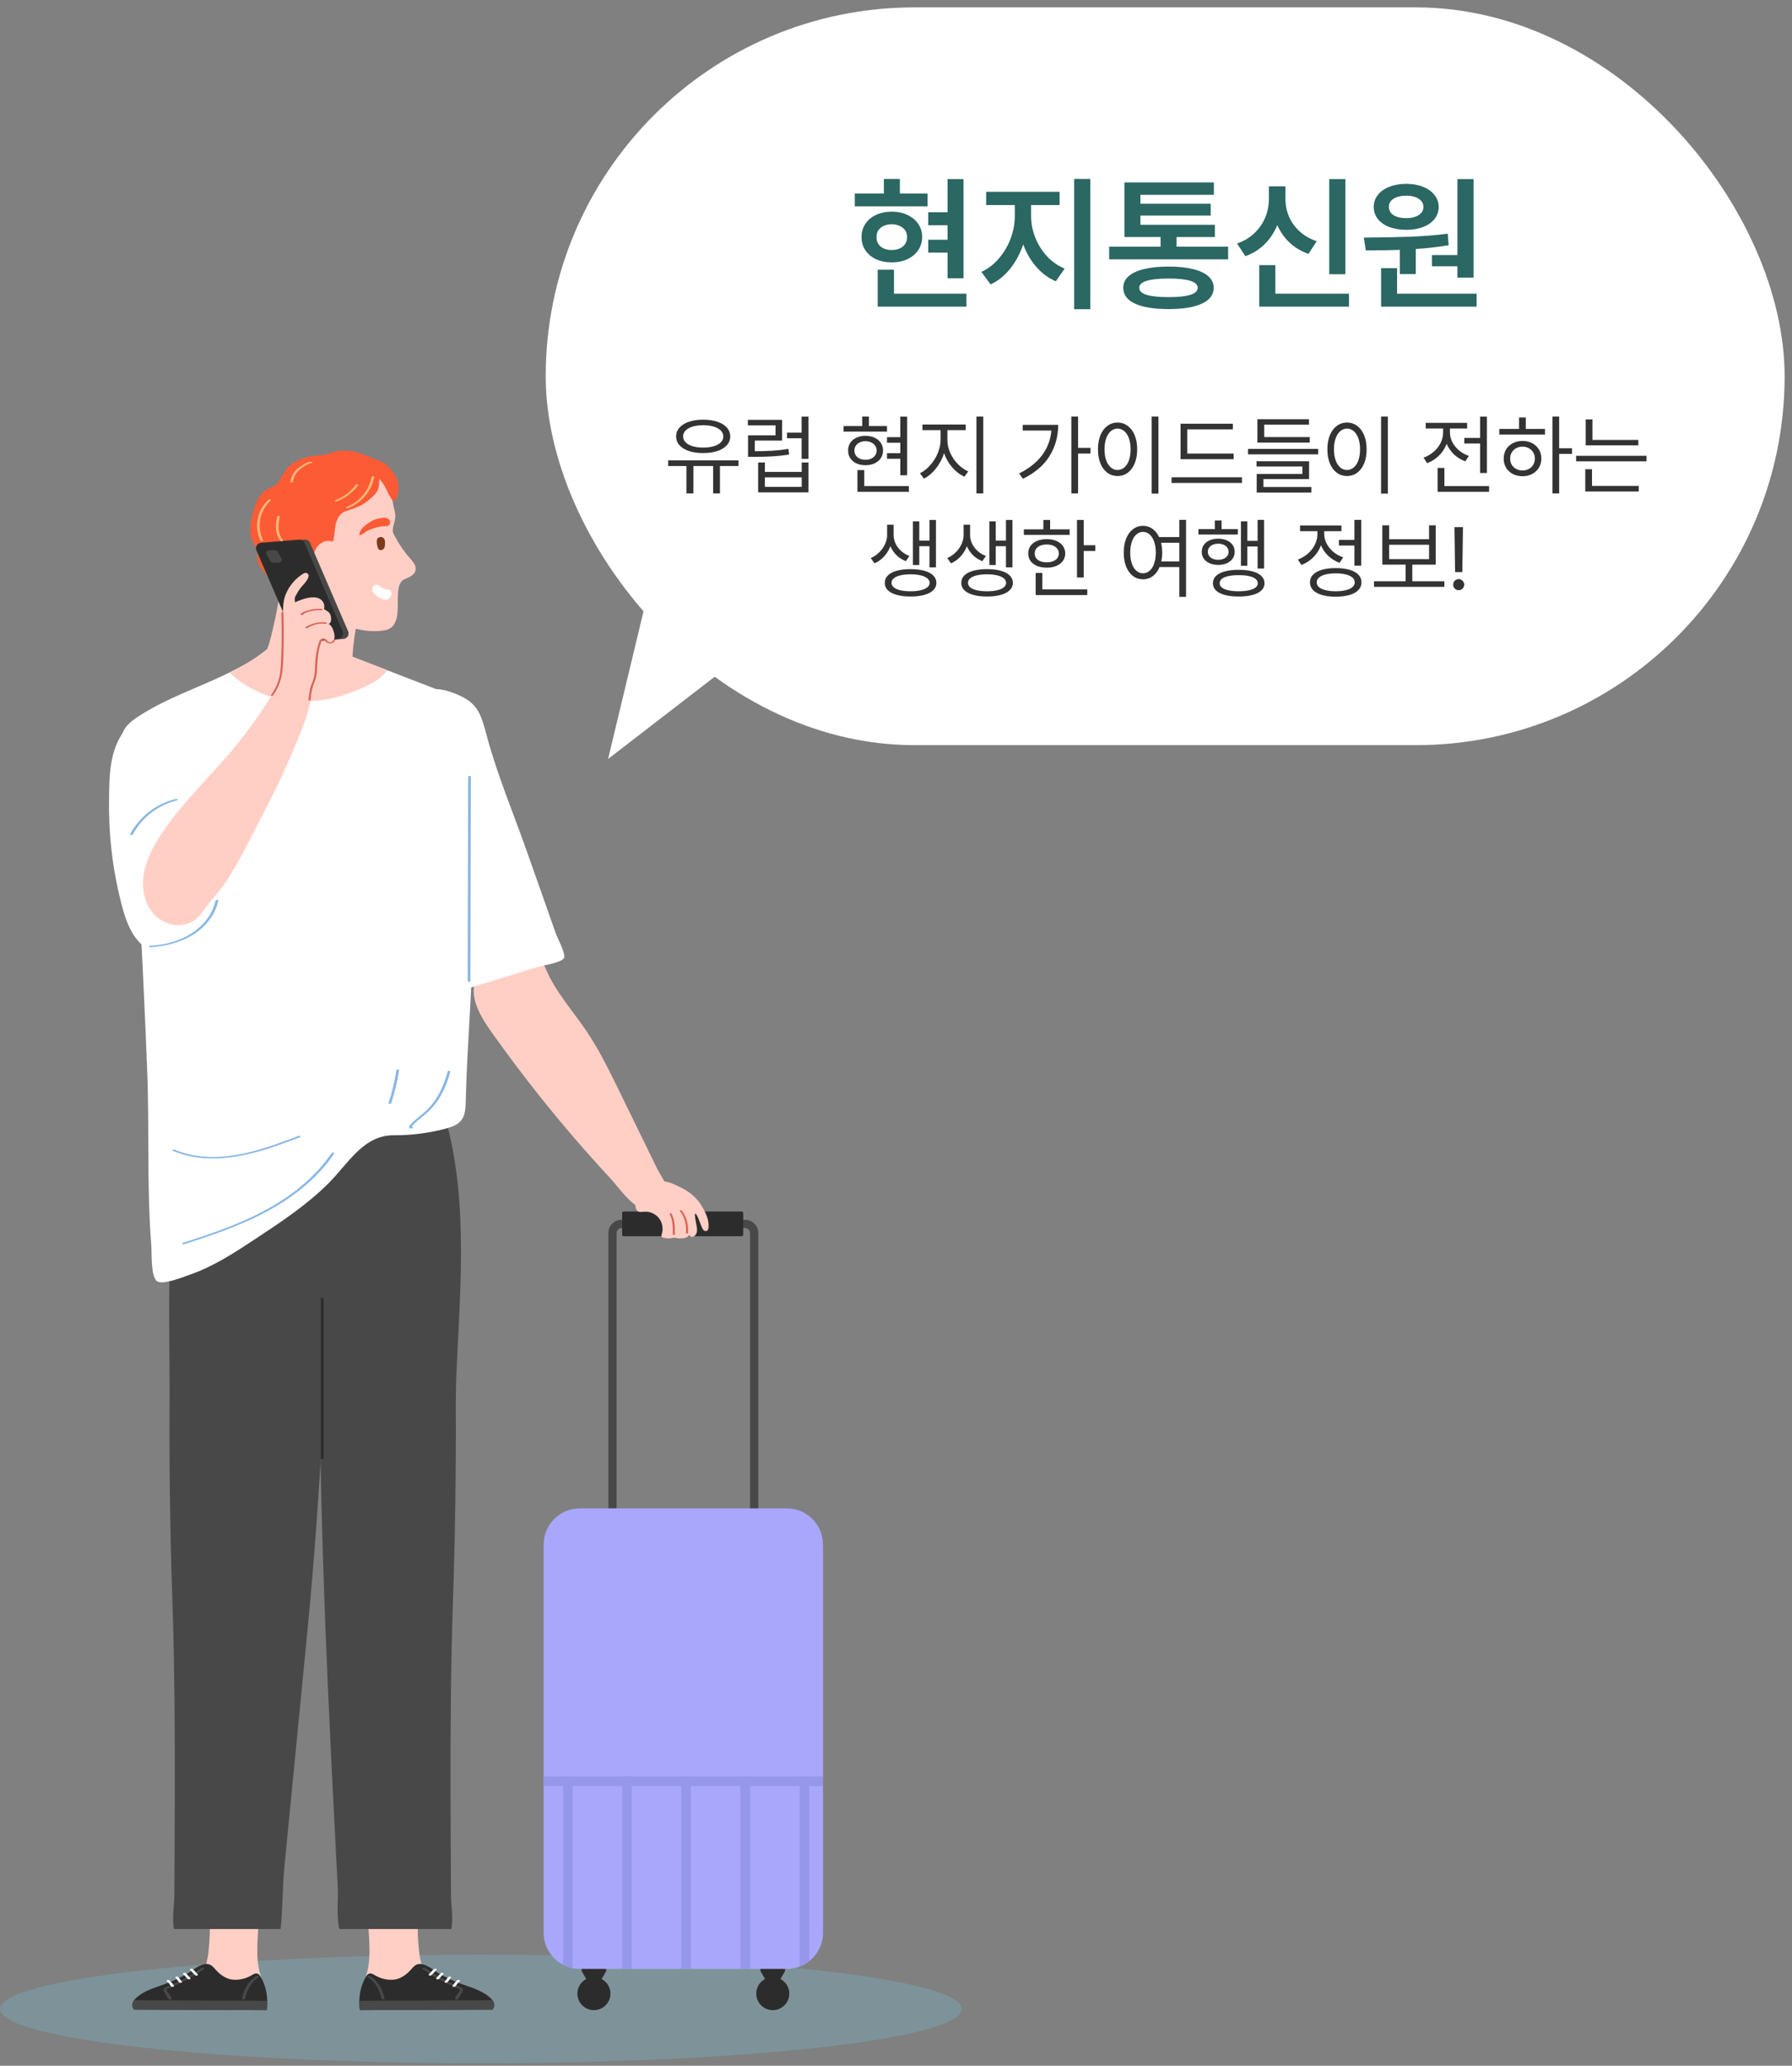 <svg width="243" height="280" viewBox="0 0 243 280" fill="none" xmlns="http://www.w3.org/2000/svg">
<rect x="0" y="0" width="243" height="280" fill="#808080" stroke="none"/>
<rect x="74" y="1" width="168" height="100" rx="50" fill="white"/>
<path d="M82.457 102.874L100.091 89.277L87.64 81.288L82.457 102.874Z" fill="white"/>
<path d="M100.146 63.165H97.627V66.88H96.701V63.165H94.029V66.88H93.08V63.165H90.607V62.403H100.146V63.165ZM95.353 56.884C96.08 56.884 96.721 56.977 97.275 57.165C97.83 57.349 98.26 57.612 98.564 57.956C98.869 58.3 99.022 58.7 99.022 59.157C99.022 59.614 98.867 60.013 98.559 60.352C98.254 60.692 97.824 60.954 97.269 61.138C96.719 61.321 96.08 61.411 95.353 61.407C94.627 61.411 93.986 61.321 93.432 61.138C92.881 60.954 92.451 60.692 92.143 60.352C91.838 60.013 91.686 59.614 91.686 59.157C91.686 58.7 91.838 58.3 92.143 57.956C92.447 57.612 92.877 57.349 93.432 57.165C93.986 56.977 94.627 56.884 95.353 56.884ZM95.353 57.634C94.814 57.634 94.338 57.696 93.924 57.821C93.514 57.946 93.195 58.124 92.969 58.355C92.742 58.585 92.631 58.852 92.635 59.157C92.631 59.462 92.742 59.73 92.969 59.96C93.195 60.187 93.514 60.362 93.924 60.487C94.338 60.608 94.814 60.669 95.353 60.669C95.889 60.669 96.363 60.608 96.777 60.487C97.191 60.362 97.512 60.187 97.738 59.96C97.969 59.73 98.084 59.462 98.084 59.157C98.084 58.852 97.969 58.585 97.738 58.355C97.512 58.124 97.191 57.946 96.777 57.821C96.363 57.696 95.889 57.634 95.353 57.634ZM109.627 62.192H108.701V59.403H106.721V58.642H108.701V56.474H109.627V62.192ZM103.721 63.962H108.713V62.685H109.627V66.739H102.807V62.685H103.721V63.962ZM108.713 65.989V64.7H103.721V65.989H108.713ZM106.053 59.72H102.35V61.161C103.275 61.157 104.082 61.134 104.77 61.091C105.461 61.048 106.178 60.966 106.92 60.845L107.002 61.618C106.221 61.735 105.469 61.815 104.746 61.858C104.023 61.901 103.182 61.923 102.221 61.923H101.436V59.005H105.162V57.657H101.412V56.907H106.053V59.72ZM123.01 64.419H122.084V62.181H120.279V61.431H122.084V60.013H120.279V59.251H122.084V56.474H123.01V64.419ZM120.279 58.501H114.385V57.751H116.916V56.462H117.83V57.751H120.279V58.501ZM117.361 59.075C117.822 59.075 118.232 59.159 118.592 59.327C118.955 59.491 119.236 59.724 119.436 60.024C119.639 60.325 119.74 60.673 119.74 61.067C119.74 61.458 119.639 61.804 119.436 62.105C119.236 62.405 118.955 62.64 118.592 62.808C118.232 62.976 117.822 63.06 117.361 63.06C116.9 63.06 116.49 62.976 116.131 62.808C115.775 62.64 115.498 62.405 115.299 62.105C115.1 61.804 115.002 61.458 115.006 61.067C115.002 60.673 115.1 60.325 115.299 60.024C115.498 59.724 115.775 59.491 116.131 59.327C116.49 59.159 116.9 59.075 117.361 59.075ZM117.361 59.802C117.068 59.806 116.807 59.86 116.576 59.966C116.35 60.071 116.174 60.22 116.049 60.411C115.924 60.602 115.861 60.821 115.861 61.067C115.861 61.313 115.924 61.532 116.049 61.724C116.174 61.911 116.35 62.058 116.576 62.163C116.807 62.269 117.068 62.321 117.361 62.321C117.654 62.321 117.914 62.269 118.141 62.163C118.371 62.058 118.549 61.911 118.674 61.724C118.803 61.532 118.869 61.313 118.873 61.067C118.869 60.821 118.803 60.602 118.674 60.411C118.549 60.22 118.371 60.071 118.141 59.966C117.914 59.86 117.654 59.806 117.361 59.802ZM123.244 66.657H116.271V63.716H117.197V65.884H123.244V66.657ZM128.471 59.661C128.471 60.235 128.598 60.808 128.852 61.378C129.105 61.944 129.447 62.45 129.877 62.895C130.311 63.337 130.783 63.669 131.295 63.892L130.779 64.618C130.166 64.337 129.613 63.913 129.121 63.347C128.629 62.776 128.262 62.134 128.02 61.419C127.777 62.185 127.41 62.878 126.918 63.499C126.43 64.116 125.889 64.575 125.295 64.876L124.744 64.149C125.236 63.911 125.695 63.552 126.121 63.071C126.551 62.591 126.895 62.05 127.152 61.448C127.41 60.843 127.541 60.247 127.545 59.661V58.302H125.084V57.54H130.955V58.302H128.471V59.661ZM133.334 66.88H132.408V56.462H133.334V66.88ZM146.189 60.704H147.877V61.477H146.189V66.88H145.275V56.462H146.189V60.704ZM143.494 57.587C143.494 59.138 143.105 60.544 142.328 61.806C141.551 63.063 140.346 64.095 138.713 64.899L138.197 64.173C139.537 63.505 140.574 62.681 141.309 61.7C142.043 60.716 142.463 59.602 142.568 58.36H138.678V57.587H143.494ZM157.088 66.903H156.162V56.462H157.088V66.903ZM151.545 57.27C152.061 57.274 152.52 57.427 152.922 57.727C153.324 58.024 153.639 58.446 153.865 58.993C154.092 59.54 154.205 60.177 154.205 60.903C154.205 61.63 154.092 62.267 153.865 62.813C153.639 63.36 153.324 63.782 152.922 64.079C152.52 64.376 152.061 64.524 151.545 64.524C151.029 64.524 150.568 64.376 150.162 64.079C149.76 63.782 149.445 63.36 149.219 62.813C148.996 62.267 148.885 61.63 148.885 60.903C148.885 60.177 148.996 59.54 149.219 58.993C149.445 58.446 149.76 58.024 150.162 57.727C150.564 57.427 151.025 57.274 151.545 57.27ZM151.545 58.091C151.197 58.095 150.889 58.214 150.619 58.448C150.354 58.679 150.146 59.007 149.998 59.433C149.85 59.855 149.775 60.345 149.775 60.903C149.775 61.462 149.85 61.954 149.998 62.38C150.146 62.802 150.355 63.128 150.625 63.358C150.895 63.589 151.201 63.704 151.545 63.704C151.889 63.704 152.195 63.589 152.465 63.358C152.734 63.128 152.943 62.802 153.092 62.38C153.24 61.954 153.314 61.462 153.314 60.903C153.314 60.345 153.24 59.855 153.092 59.433C152.943 59.007 152.734 58.679 152.465 58.448C152.199 58.214 151.893 58.095 151.545 58.091ZM167.283 62.239H160.088V57.435H167.178V58.196H161.002V61.477H167.283V62.239ZM168.408 65.462H158.869V64.689H168.408V65.462ZM178.744 61.583H169.24V60.845H178.744V61.583ZM177.607 59.989H170.506V56.825H177.502V57.563H171.432V59.239H177.607V59.989ZM177.514 64.935H171.326V66.013H177.83V66.763H170.412V64.243H176.611V63.235H170.389V62.52H177.514V64.935ZM188.201 66.903H187.275V56.462H188.201V66.903ZM182.658 57.27C183.174 57.274 183.633 57.427 184.035 57.727C184.438 58.024 184.752 58.446 184.979 58.993C185.205 59.54 185.318 60.177 185.318 60.903C185.318 61.63 185.205 62.267 184.979 62.813C184.752 63.36 184.438 63.782 184.035 64.079C183.633 64.376 183.174 64.524 182.658 64.524C182.143 64.524 181.682 64.376 181.275 64.079C180.873 63.782 180.559 63.36 180.332 62.813C180.109 62.267 179.998 61.63 179.998 60.903C179.998 60.177 180.109 59.54 180.332 58.993C180.559 58.446 180.873 58.024 181.275 57.727C181.678 57.427 182.139 57.274 182.658 57.27ZM182.658 58.091C182.311 58.095 182.002 58.214 181.732 58.448C181.467 58.679 181.26 59.007 181.111 59.433C180.963 59.855 180.889 60.345 180.889 60.903C180.889 61.462 180.963 61.954 181.111 62.38C181.26 62.802 181.469 63.128 181.738 63.358C182.008 63.589 182.314 63.704 182.658 63.704C183.002 63.704 183.309 63.589 183.578 63.358C183.848 63.128 184.057 62.802 184.205 62.38C184.354 61.954 184.428 61.462 184.428 60.903C184.428 60.345 184.354 59.855 184.205 59.433C184.057 59.007 183.848 58.679 183.578 58.448C183.312 58.214 183.006 58.095 182.658 58.091ZM201.631 64.114H200.705V60.118H198.561V59.356H200.705V56.474H201.631V64.114ZM201.924 66.657H194.939V63.423H195.865V65.884H201.924V66.657ZM196.615 58.618C196.615 59.063 196.723 59.499 196.938 59.925C197.156 60.347 197.459 60.722 197.846 61.05C198.236 61.378 198.682 61.626 199.182 61.794L198.701 62.532C198.119 62.321 197.607 62.009 197.166 61.595C196.729 61.177 196.396 60.696 196.17 60.153C195.943 60.755 195.6 61.286 195.139 61.747C194.678 62.204 194.139 62.548 193.521 62.778L193.041 62.028C193.549 61.849 194.004 61.587 194.406 61.243C194.809 60.895 195.123 60.495 195.35 60.042C195.576 59.585 195.689 59.11 195.689 58.618V58.079H193.334V57.317H198.947V58.079H196.615V58.618ZM211.428 60.763H213.174V61.524H211.428V66.88H210.514V56.462H211.428V60.763ZM209.506 58.899H203.307V58.138H205.99V56.591H206.904V58.138H209.506V58.899ZM206.459 59.767C206.947 59.767 207.385 59.868 207.771 60.071C208.158 60.274 208.461 60.558 208.68 60.921C208.898 61.284 209.01 61.696 209.014 62.157C209.01 62.618 208.898 63.03 208.68 63.394C208.461 63.757 208.158 64.04 207.771 64.243C207.385 64.446 206.947 64.548 206.459 64.548C205.967 64.548 205.525 64.446 205.135 64.243C204.748 64.04 204.445 63.757 204.227 63.394C204.008 63.03 203.9 62.618 203.904 62.157C203.9 61.696 204.008 61.284 204.227 60.921C204.445 60.558 204.748 60.274 205.135 60.071C205.525 59.868 205.967 59.767 206.459 59.767ZM206.459 60.54C206.139 60.54 205.85 60.61 205.592 60.751C205.338 60.888 205.139 61.079 204.994 61.325C204.85 61.571 204.779 61.849 204.783 62.157C204.779 62.47 204.85 62.749 204.994 62.995C205.139 63.237 205.338 63.427 205.592 63.563C205.85 63.7 206.139 63.767 206.459 63.763C206.775 63.767 207.061 63.7 207.314 63.563C207.568 63.427 207.768 63.237 207.912 62.995C208.057 62.749 208.131 62.47 208.135 62.157C208.131 61.849 208.057 61.571 207.912 61.325C207.768 61.079 207.568 60.888 207.314 60.751C207.061 60.61 206.775 60.54 206.459 60.54ZM222.162 60.364H215.025V56.849H215.939V59.626H222.162V60.364ZM223.264 62.532H213.725V61.782H223.264V62.532ZM222.221 66.622H214.967V63.599H215.881V65.86H222.221V66.622ZM121.176 72.536C121.176 72.919 121.262 73.296 121.434 73.667C121.609 74.038 121.859 74.372 122.184 74.669C122.508 74.966 122.887 75.196 123.32 75.36L122.84 76.064C122.348 75.872 121.922 75.601 121.562 75.249C121.207 74.897 120.934 74.493 120.742 74.036C120.543 74.552 120.258 75.015 119.887 75.425C119.516 75.831 119.082 76.142 118.586 76.356L118.082 75.642C118.527 75.446 118.916 75.181 119.248 74.845C119.584 74.505 119.842 74.134 120.021 73.731C120.205 73.325 120.297 72.927 120.297 72.536V71.118H121.176V72.536ZM126.918 76.907H126.039V74.036H124.656V76.579H123.789V70.673H124.656V73.274H126.039V70.474H126.918V76.907ZM123.473 77.142C124.191 77.142 124.812 77.216 125.336 77.364C125.863 77.509 126.268 77.722 126.549 78.003C126.834 78.28 126.977 78.614 126.977 79.005C126.977 79.392 126.834 79.724 126.549 80.001C126.268 80.278 125.863 80.489 125.336 80.634C124.812 80.782 124.191 80.856 123.473 80.856C122.754 80.856 122.131 80.782 121.604 80.634C121.076 80.489 120.672 80.278 120.391 80.001C120.113 79.724 119.977 79.392 119.98 79.005C119.977 78.614 120.113 78.28 120.391 78.003C120.672 77.722 121.074 77.509 121.598 77.364C122.125 77.216 122.75 77.142 123.473 77.142ZM123.473 77.845C122.945 77.845 122.486 77.892 122.096 77.985C121.705 78.075 121.406 78.208 121.199 78.384C120.992 78.56 120.891 78.767 120.895 79.005C120.891 79.239 120.992 79.442 121.199 79.614C121.406 79.786 121.703 79.917 122.09 80.007C122.48 80.097 122.941 80.142 123.473 80.142C124 80.142 124.457 80.097 124.844 80.007C125.23 79.917 125.529 79.786 125.74 79.614C125.951 79.442 126.059 79.239 126.062 79.005C126.059 78.767 125.951 78.56 125.74 78.384C125.529 78.208 125.229 78.075 124.838 77.985C124.451 77.892 123.996 77.845 123.473 77.845ZM131.547 72.536C131.547 72.919 131.633 73.296 131.805 73.667C131.98 74.038 132.23 74.372 132.555 74.669C132.879 74.966 133.258 75.196 133.691 75.36L133.211 76.064C132.719 75.872 132.293 75.601 131.934 75.249C131.578 74.897 131.305 74.493 131.113 74.036C130.914 74.552 130.629 75.015 130.258 75.425C129.887 75.831 129.453 76.142 128.957 76.356L128.453 75.642C128.898 75.446 129.287 75.181 129.619 74.845C129.955 74.505 130.213 74.134 130.393 73.731C130.576 73.325 130.668 72.927 130.668 72.536V71.118H131.547V72.536ZM137.289 76.907H136.41V74.036H135.027V76.579H134.16V70.673H135.027V73.274H136.41V70.474H137.289V76.907ZM133.844 77.142C134.562 77.142 135.184 77.216 135.707 77.364C136.234 77.509 136.639 77.722 136.92 78.003C137.205 78.28 137.348 78.614 137.348 79.005C137.348 79.392 137.205 79.724 136.92 80.001C136.639 80.278 136.234 80.489 135.707 80.634C135.184 80.782 134.562 80.856 133.844 80.856C133.125 80.856 132.502 80.782 131.975 80.634C131.447 80.489 131.043 80.278 130.762 80.001C130.484 79.724 130.348 79.392 130.352 79.005C130.348 78.614 130.484 78.28 130.762 78.003C131.043 77.722 131.445 77.509 131.969 77.364C132.496 77.216 133.121 77.142 133.844 77.142ZM133.844 77.845C133.316 77.845 132.857 77.892 132.467 77.985C132.076 78.075 131.777 78.208 131.57 78.384C131.363 78.56 131.262 78.767 131.266 79.005C131.262 79.239 131.363 79.442 131.57 79.614C131.777 79.786 132.074 79.917 132.461 80.007C132.852 80.097 133.312 80.142 133.844 80.142C134.371 80.142 134.828 80.097 135.215 80.007C135.602 79.917 135.9 79.786 136.111 79.614C136.322 79.442 136.43 79.239 136.434 79.005C136.43 78.767 136.322 78.56 136.111 78.384C135.9 78.208 135.6 78.075 135.209 77.985C134.822 77.892 134.367 77.845 133.844 77.845ZM146.957 73.907H148.527V74.681H146.957V78.278H146.043V70.474H146.957V73.907ZM145.047 72.501H138.836V71.751H141.484V70.474H142.398V71.751H145.047V72.501ZM141.941 73.075C142.434 73.075 142.867 73.155 143.242 73.315C143.621 73.476 143.916 73.702 144.127 73.995C144.338 74.288 144.445 74.63 144.449 75.02C144.445 75.407 144.338 75.745 144.127 76.034C143.916 76.323 143.621 76.548 143.242 76.708C142.867 76.864 142.434 76.942 141.941 76.942C141.445 76.942 141.006 76.864 140.623 76.708C140.244 76.548 139.949 76.323 139.738 76.034C139.531 75.745 139.43 75.407 139.434 75.02C139.43 74.63 139.531 74.288 139.738 73.995C139.949 73.702 140.244 73.476 140.623 73.315C141.006 73.155 141.445 73.075 141.941 73.075ZM141.941 73.802C141.617 73.802 141.33 73.853 141.08 73.954C140.834 74.052 140.643 74.194 140.506 74.382C140.373 74.565 140.309 74.778 140.312 75.02C140.309 75.263 140.373 75.476 140.506 75.659C140.643 75.839 140.834 75.978 141.08 76.075C141.33 76.173 141.617 76.22 141.941 76.216C142.262 76.22 142.545 76.173 142.791 76.075C143.041 75.978 143.234 75.839 143.371 75.659C143.508 75.476 143.578 75.263 143.582 75.02C143.578 74.778 143.508 74.565 143.371 74.382C143.234 74.194 143.041 74.052 142.791 73.954C142.545 73.853 142.262 73.802 141.941 73.802ZM147.438 80.657H140.441V77.657H141.344V79.884H147.438V80.657ZM154.996 71.27C155.473 71.274 155.898 71.409 156.273 71.675C156.648 71.936 156.949 72.31 157.176 72.794H159.918V70.462H160.832V80.903H159.918V76.86H157.24C157.021 77.392 156.717 77.802 156.326 78.091C155.939 78.38 155.496 78.524 154.996 78.524C154.488 78.524 154.035 78.376 153.637 78.079C153.242 77.782 152.934 77.36 152.711 76.814C152.492 76.267 152.383 75.63 152.383 74.903C152.383 74.177 152.492 73.54 152.711 72.993C152.934 72.446 153.242 72.024 153.637 71.728C154.031 71.427 154.484 71.274 154.996 71.27ZM154.996 72.091C154.656 72.095 154.354 72.214 154.088 72.448C153.826 72.679 153.623 73.007 153.479 73.433C153.334 73.855 153.262 74.345 153.262 74.903C153.262 75.462 153.334 75.954 153.479 76.38C153.623 76.802 153.826 77.128 154.088 77.358C154.354 77.589 154.656 77.704 154.996 77.704C155.332 77.704 155.631 77.589 155.893 77.358C156.158 77.128 156.363 76.802 156.508 76.38C156.656 75.954 156.73 75.462 156.73 74.903C156.73 74.345 156.656 73.855 156.508 73.433C156.363 73.007 156.16 72.679 155.898 72.448C155.637 72.214 155.336 72.095 154.996 72.091ZM157.445 73.567C157.547 74.005 157.598 74.45 157.598 74.903C157.598 75.31 157.557 75.708 157.475 76.099H159.918V73.567H157.445ZM171.414 77.06H170.535V74.071H169.141V76.685H168.273V70.673H169.141V73.31H170.535V70.462H171.414V77.06ZM167.852 72.454H162.508V71.716H164.734V70.544H165.648V71.716H167.852V72.454ZM165.191 73.017C165.629 73.017 166.016 73.091 166.352 73.239C166.691 73.384 166.955 73.591 167.143 73.86C167.33 74.126 167.426 74.439 167.43 74.798C167.426 75.149 167.33 75.46 167.143 75.73C166.955 75.995 166.691 76.202 166.352 76.351C166.016 76.495 165.629 76.567 165.191 76.567C164.758 76.567 164.371 76.495 164.031 76.351C163.691 76.202 163.428 75.995 163.24 75.73C163.053 75.46 162.961 75.149 162.965 74.798C162.961 74.442 163.053 74.13 163.24 73.86C163.428 73.591 163.689 73.384 164.025 73.239C164.365 73.091 164.754 73.017 165.191 73.017ZM165.191 73.696C164.918 73.696 164.674 73.743 164.459 73.837C164.248 73.927 164.082 74.056 163.961 74.224C163.844 74.392 163.785 74.583 163.785 74.798C163.785 75.009 163.844 75.196 163.961 75.36C164.082 75.524 164.248 75.651 164.459 75.741C164.674 75.831 164.918 75.876 165.191 75.876C165.465 75.876 165.707 75.831 165.918 75.741C166.133 75.651 166.299 75.524 166.416 75.36C166.537 75.196 166.598 75.009 166.598 74.798C166.598 74.583 166.537 74.392 166.416 74.224C166.299 74.056 166.133 73.927 165.918 73.837C165.707 73.743 165.465 73.696 165.191 73.696ZM167.969 77.235C168.699 77.235 169.326 77.308 169.85 77.452C170.373 77.593 170.773 77.8 171.051 78.073C171.332 78.347 171.473 78.677 171.473 79.064C171.473 79.439 171.332 79.761 171.051 80.03C170.773 80.3 170.371 80.505 169.844 80.645C169.32 80.786 168.695 80.856 167.969 80.856C167.242 80.856 166.615 80.786 166.088 80.645C165.564 80.505 165.164 80.3 164.887 80.03C164.609 79.761 164.473 79.439 164.477 79.064C164.473 78.677 164.609 78.347 164.887 78.073C165.164 77.8 165.564 77.593 166.088 77.452C166.611 77.308 167.238 77.235 167.969 77.235ZM167.969 77.962C167.43 77.958 166.967 77.999 166.58 78.085C166.193 78.167 165.896 78.292 165.689 78.46C165.486 78.628 165.387 78.829 165.391 79.064C165.387 79.29 165.486 79.483 165.689 79.644C165.896 79.804 166.193 79.927 166.58 80.013C166.971 80.099 167.434 80.142 167.969 80.142C168.504 80.142 168.965 80.099 169.352 80.013C169.738 79.927 170.035 79.804 170.242 79.644C170.449 79.483 170.555 79.29 170.559 79.064C170.555 78.708 170.324 78.435 169.867 78.243C169.414 78.048 168.781 77.954 167.969 77.962ZM184.586 76.673H183.66V73.942H181.562V73.181H183.66V70.462H184.586V76.673ZM181.129 77.001C181.852 77.001 182.475 77.077 182.998 77.23C183.521 77.382 183.922 77.603 184.199 77.892C184.48 78.181 184.621 78.528 184.621 78.935C184.621 79.341 184.48 79.689 184.199 79.978C183.922 80.27 183.521 80.493 182.998 80.645C182.475 80.798 181.852 80.876 181.129 80.88C180.406 80.876 179.783 80.798 179.26 80.645C178.736 80.493 178.334 80.27 178.053 79.978C177.775 79.689 177.637 79.341 177.637 78.935C177.637 78.528 177.775 78.181 178.053 77.892C178.334 77.603 178.736 77.382 179.26 77.23C179.783 77.077 180.406 77.001 181.129 77.001ZM181.129 77.716C180.602 77.716 180.143 77.765 179.752 77.862C179.361 77.96 179.062 78.101 178.855 78.284C178.648 78.468 178.547 78.685 178.551 78.935C178.547 79.181 178.648 79.395 178.855 79.579C179.062 79.759 179.361 79.897 179.752 79.995C180.143 80.093 180.602 80.142 181.129 80.142C181.656 80.142 182.113 80.093 182.5 79.995C182.891 79.897 183.189 79.759 183.396 79.579C183.604 79.395 183.707 79.181 183.707 78.935C183.707 78.685 183.604 78.468 183.396 78.284C183.189 78.101 182.891 77.96 182.5 77.862C182.113 77.765 181.656 77.716 181.129 77.716ZM179.57 72.372C179.57 72.821 179.678 73.257 179.893 73.679C180.107 74.097 180.408 74.47 180.795 74.798C181.186 75.122 181.633 75.372 182.137 75.548L181.656 76.286C181.074 76.075 180.562 75.763 180.121 75.349C179.684 74.935 179.354 74.456 179.131 73.913C178.904 74.522 178.559 75.061 178.094 75.53C177.633 75.995 177.094 76.345 176.477 76.579L175.996 75.841C176.508 75.653 176.965 75.384 177.367 75.032C177.77 74.677 178.082 74.269 178.305 73.808C178.531 73.347 178.645 72.872 178.645 72.384V71.997H176.289V71.224H181.902V71.997H179.57V72.372ZM195.859 79.544H186.32V78.782H190.609V76.532H187.445V71.2H188.371V73.087H193.785V71.2H194.688V76.532H191.512V78.782H195.859V79.544ZM193.785 75.782V73.837H188.371V75.782H193.785ZM198.297 77.54H197.312L197.23 71.446H198.379L198.297 77.54ZM197.805 80.001C197.668 80.001 197.541 79.968 197.424 79.901C197.311 79.831 197.219 79.737 197.148 79.62C197.082 79.503 197.051 79.376 197.055 79.239C197.051 79.106 197.082 78.983 197.148 78.87C197.219 78.753 197.311 78.661 197.424 78.595C197.541 78.524 197.668 78.489 197.805 78.489C197.938 78.489 198.061 78.524 198.174 78.595C198.291 78.661 198.383 78.753 198.449 78.87C198.52 78.983 198.555 79.106 198.555 79.239C198.555 79.376 198.52 79.503 198.449 79.62C198.383 79.737 198.291 79.831 198.174 79.901C198.061 79.968 197.938 80.001 197.805 80.001Z" fill="#333333"/>
<path d="M130.658 37.714H128.49V34.237H125.873V32.499H128.49V30.526H125.873V28.769H128.49V24.276H130.658V37.714ZM125.775 27.968H115.912V26.23H119.857V24.257H122.025V26.23H125.775V27.968ZM120.912 28.69C121.706 28.69 122.416 28.837 123.041 29.13C123.666 29.416 124.154 29.82 124.506 30.341C124.864 30.862 125.046 31.457 125.053 32.128C125.046 32.798 124.864 33.394 124.506 33.915C124.154 34.436 123.666 34.843 123.041 35.136C122.416 35.422 121.706 35.565 120.912 35.565C120.124 35.565 119.418 35.422 118.793 35.136C118.174 34.843 117.689 34.436 117.338 33.915C116.993 33.388 116.824 32.792 116.83 32.128C116.824 31.464 116.993 30.871 117.338 30.351C117.689 29.823 118.174 29.416 118.793 29.13C119.418 28.837 120.124 28.69 120.912 28.69ZM120.912 30.39C120.294 30.403 119.796 30.565 119.418 30.878C119.04 31.184 118.855 31.601 118.861 32.128C118.855 32.675 119.04 33.105 119.418 33.417C119.796 33.73 120.294 33.886 120.912 33.886C121.531 33.886 122.032 33.73 122.416 33.417C122.807 33.105 123.002 32.675 123.002 32.128C123.002 31.601 122.807 31.184 122.416 30.878C122.032 30.565 121.531 30.403 120.912 30.39ZM131.049 41.562H119.018V36.562H121.225V39.804H131.049V41.562ZM139.818 29.276C139.818 30.246 140.001 31.207 140.365 32.157C140.736 33.101 141.264 33.951 141.947 34.706C142.637 35.455 143.445 36.021 144.369 36.405L143.178 38.124C142.156 37.688 141.267 37.033 140.512 36.161C139.757 35.289 139.171 34.276 138.754 33.124C138.337 34.361 137.748 35.458 136.986 36.415C136.231 37.366 135.346 38.078 134.33 38.554L133.08 36.855C133.985 36.438 134.779 35.826 135.463 35.019C136.153 34.211 136.684 33.306 137.055 32.304C137.426 31.295 137.611 30.285 137.611 29.276V27.792H133.725V25.995H143.686V27.792H139.818V29.276ZM147.846 41.913H145.658V24.257H147.846V41.913ZM166.537 35.155H150.404V33.437H157.377V32.128H152.475V24.726H164.604V26.405H154.643V27.616H164.174V29.218H154.643V30.468H164.74V32.128H159.545V33.437H166.537V35.155ZM158.471 36.132C159.76 36.132 160.86 36.246 161.771 36.474C162.683 36.695 163.376 37.02 163.852 37.45C164.333 37.873 164.577 38.391 164.584 39.003C164.577 39.947 164.044 40.663 162.982 41.151C161.928 41.646 160.424 41.894 158.471 41.894C156.485 41.894 154.962 41.646 153.9 41.151C152.846 40.663 152.318 39.947 152.318 39.003C152.318 38.391 152.556 37.873 153.031 37.45C153.513 37.02 154.213 36.695 155.131 36.474C156.049 36.246 157.162 36.132 158.471 36.132ZM158.471 37.753C155.814 37.753 154.486 38.17 154.486 39.003C154.486 39.433 154.815 39.752 155.473 39.96C156.137 40.168 157.136 40.273 158.471 40.273C159.786 40.273 160.769 40.168 161.42 39.96C162.077 39.752 162.41 39.433 162.416 39.003C162.396 38.17 161.081 37.753 158.471 37.753ZM182.436 37.167H180.248V24.276H182.436V37.167ZM182.924 41.562H170.756V35.937H172.943V39.804H182.924V41.562ZM174.311 26.972C174.311 27.805 174.47 28.599 174.789 29.355C175.115 30.11 175.596 30.78 176.234 31.366C176.872 31.946 177.644 32.388 178.549 32.694L177.436 34.413C176.446 34.068 175.593 33.56 174.877 32.89C174.161 32.219 173.604 31.425 173.207 30.507C172.803 31.496 172.234 32.356 171.498 33.085C170.769 33.814 169.896 34.361 168.881 34.726L167.748 33.007C168.679 32.681 169.467 32.209 170.111 31.591C170.762 30.966 171.251 30.256 171.576 29.462C171.902 28.668 172.064 27.838 172.064 26.972V25.253H174.311V26.972ZM199.818 37.636H197.631V36.093H194.174V34.569H197.631V24.276H199.818V37.636ZM200.229 41.562H187.279V36.347H189.447V39.804H200.229V41.562ZM184.936 32.206C187.227 32.193 189.285 32.154 191.107 32.089C192.93 32.024 194.669 31.887 196.322 31.679L196.439 33.241C195.027 33.476 193.542 33.645 191.986 33.749V37.148H189.818V33.866C188.562 33.918 187.025 33.944 185.209 33.944L184.936 32.206ZM190.697 24.921C191.55 24.921 192.305 25.054 192.963 25.321C193.627 25.582 194.145 25.95 194.516 26.425C194.893 26.894 195.085 27.434 195.092 28.046C195.085 28.671 194.896 29.218 194.525 29.686C194.154 30.155 193.637 30.517 192.973 30.77C192.309 31.024 191.55 31.151 190.697 31.151C189.831 31.151 189.063 31.024 188.393 30.77C187.729 30.517 187.211 30.155 186.84 29.686C186.469 29.218 186.283 28.671 186.283 28.046C186.283 27.434 186.469 26.894 186.84 26.425C187.211 25.95 187.729 25.582 188.393 25.321C189.063 25.054 189.831 24.921 190.697 24.921ZM190.697 26.523C189.988 26.523 189.415 26.659 188.979 26.933C188.549 27.2 188.334 27.571 188.334 28.046C188.334 28.521 188.549 28.895 188.979 29.169C189.415 29.436 189.988 29.569 190.697 29.569C191.381 29.569 191.938 29.433 192.367 29.159C192.797 28.886 193.015 28.515 193.021 28.046C193.015 27.577 192.797 27.206 192.367 26.933C191.938 26.659 191.381 26.523 190.697 26.523Z" fill="#2B6763"/>
<g clip-path="url(#clip0_506_3702)">
<path opacity="0.4" d="M65.202 279.658C101.212 279.658 130.403 276.365 130.403 272.304C130.403 268.242 101.212 264.949 65.202 264.949C29.192 264.949 0 268.242 0 272.304C0 276.365 29.192 279.658 65.202 279.658Z" fill="#79B0BF"/>
<path d="M101.021 208.183H84.305C83.309 208.183 82.496 207.371 82.496 206.376V167.135C82.496 166.14 83.309 165.328 84.305 165.328H101.021C102.017 165.328 102.83 166.14 102.83 167.135V206.376C102.83 207.371 102.017 208.183 101.021 208.183ZM84.305 166.449C83.923 166.449 83.614 166.758 83.614 167.14V206.381C83.614 206.763 83.923 207.072 84.305 207.072H101.021C101.403 207.072 101.713 206.763 101.713 206.381V167.14C101.713 166.758 101.403 166.449 101.021 166.449H84.305Z" fill="#494848"/>
<path d="M100.561 164.212H84.581C84.461 164.212 84.363 164.309 84.363 164.429V167.348C84.363 167.468 84.461 167.565 84.581 167.565H100.561C100.681 167.565 100.779 167.468 100.779 167.348V164.429C100.779 164.309 100.681 164.212 100.561 164.212Z" fill="#2D2C2C"/>
<path d="M82.777 270.225C82.777 271.458 81.775 272.463 80.537 272.463C79.298 272.463 78.297 271.462 78.297 270.225C78.297 268.988 79.298 267.988 80.537 267.988C81.775 267.988 82.777 268.988 82.777 270.225Z" fill="#2D2C2C"/>
<path d="M80.537 266.5H81.703C82.099 266.5 82.341 266.925 82.148 267.268L81.567 268.278L80.987 269.288C80.788 269.631 80.295 269.631 80.096 269.288L79.516 268.278L78.93 267.268C78.732 266.925 78.979 266.5 79.375 266.5H80.541H80.537Z" fill="#2D2C2C"/>
<path d="M107.03 270.225C107.03 271.458 106.028 272.463 104.79 272.463C103.551 272.463 102.55 271.462 102.55 270.225C102.55 268.988 103.551 267.988 104.79 267.988C106.028 267.988 107.03 268.988 107.03 270.225Z" fill="#2D2C2C"/>
<path d="M104.789 266.5H105.955C106.352 266.5 106.599 266.925 106.401 267.268L105.815 268.278L105.235 269.288C105.036 269.631 104.543 269.631 104.344 269.288L103.764 268.278L103.183 267.268C102.985 266.925 103.232 266.5 103.628 266.5H104.794H104.789Z" fill="#2D2C2C"/>
<path d="M111.601 209.343V261.988C111.601 263.544 110.871 264.931 109.734 265.825C109.342 266.134 108.902 266.385 108.428 266.564C107.891 266.767 107.31 266.873 106.705 266.873H78.621C78.287 266.873 77.963 266.839 77.643 266.776C77.179 266.685 76.743 266.525 76.337 266.308C74.784 265.491 73.725 263.858 73.725 261.983V209.338C73.725 206.642 75.916 204.453 78.616 204.453H106.7C109.4 204.453 111.592 206.642 111.592 209.338L111.601 209.343Z" fill="#A9A7FC"/>
<path d="M111.601 240.79H73.73V242.095H111.601V240.79Z" fill="#9696EA"/>
<path d="M77.648 240.79V266.777C77.184 266.685 76.748 266.525 76.342 266.308V240.79H77.648Z" fill="#9696EA"/>
<path d="M85.669 240.79H84.363V266.873H85.669V240.79Z" fill="#9696EA"/>
<path d="M93.69 240.79H92.384V266.873H93.69V240.79Z" fill="#9696EA"/>
<path d="M101.713 240.79H100.406V266.873H101.713V240.79Z" fill="#9696EA"/>
<path d="M109.734 265.825V242.095V240.79H108.428V242.095V266.564L109.734 265.825Z" fill="#9696EA"/>
<path d="M14.799 110.527C14.896 114.577 15.452 118.621 16.473 122.545C16.869 124.071 17.348 125.603 18.238 126.903C19.129 128.203 20.503 129.256 22.07 129.425C23.115 129.541 24.189 129.222 25.036 128.609C26.139 127.807 26.236 127.014 26.381 125.739C27.063 119.607 26.507 113.412 26.584 107.246C26.618 104.666 26.753 102.047 26.168 99.53C26.066 99.085 25.936 98.641 25.684 98.259C25.375 97.79 24.9 97.452 24.388 97.215C22.22 96.215 19.627 96.292 17.827 97.979C14.741 100.863 14.813 104.966 14.784 108.913C14.784 109.45 14.784 109.991 14.799 110.527Z" fill="white"/>
<path d="M26.61 269.148C27.418 268.003 28.076 266.235 28.24 264.838C28.685 261.026 28.4 257.17 28.051 253.343C27.964 252.381 27.601 250.545 28.138 249.671C28.622 248.893 30.77 249.144 31.66 249.129C32.314 249.115 32.967 249.115 33.62 249.091C34.05 249.071 34.587 248.893 35.004 248.941C36.184 249.071 36 250.661 35.884 251.545C35.511 254.396 35.25 257.266 35.1 260.137C34.97 262.683 34.563 265.529 35.405 267.994C35.724 268.936 35.952 270.129 35.11 270.772C34.916 270.917 34.689 270.994 34.467 271.052C32.691 271.54 30.819 271.381 28.985 271.216C28.221 271.149 27.331 271.173 26.6 270.83C26.479 270.772 26.358 270.704 26.271 270.588C26.116 270.376 26.121 270.052 26.208 269.806C26.295 269.554 26.46 269.356 26.605 269.148H26.61Z" fill="#FFCFC5"/>
<path d="M18.124 272.313C18.143 272.338 18.163 272.362 18.182 272.386L36.165 272.463C36.18 272.333 36.194 272.202 36.204 272.072C36.228 271.777 36.238 271.487 36.233 271.192C36.209 270.081 35.943 268.984 35.381 267.994C35.26 267.781 35.101 267.554 34.854 267.501C34.583 267.443 34.327 267.612 34.09 267.752C33.199 268.279 31.893 268.554 30.901 268.177C30.253 267.931 29.697 267.496 29.247 266.984C29.048 266.761 28.86 266.525 28.603 266.365C28.323 266.191 27.998 266.167 27.684 266.239C26.794 266.442 26 267.191 25.207 267.631C24.297 268.129 23.344 268.564 22.367 268.921C21.54 269.226 20.693 269.477 19.905 269.859C19.416 270.1 18.593 270.555 18.187 271.115C17.921 271.477 17.834 271.888 18.119 272.313H18.124Z" fill="#2D2C2C"/>
<path d="M18.124 272.313C18.144 272.337 18.163 272.361 18.182 272.385L36.165 272.462C36.18 272.332 36.194 272.201 36.204 272.071C36.228 271.776 36.238 271.486 36.233 271.192L18.192 271.114C17.926 271.477 17.839 271.887 18.124 272.313Z" fill="#494848"/>
<path d="M22.198 269.593C22.285 269.395 22.546 269.332 22.73 269.26C23.765 268.844 24.767 268.346 25.725 267.781C26.267 267.462 26.794 267.119 27.307 266.752C27.389 266.694 27.5 266.679 27.597 266.713C27.655 266.733 27.757 266.81 27.675 266.868C26.702 267.559 25.681 268.177 24.607 268.709C24.085 268.97 23.548 269.207 23.001 269.429C22.895 269.472 22.716 269.506 22.638 269.598C22.541 269.709 22.638 269.869 22.701 269.97C22.803 270.139 23.374 270.748 23.229 270.961C23.006 271.294 22.633 270.651 22.575 270.521C22.522 270.4 22.459 270.279 22.387 270.168C22.285 270.004 22.116 269.791 22.203 269.588L22.198 269.593Z" fill="#494848"/>
<path d="M32.812 270.893C33.064 269.685 33.669 268.496 34.791 267.849C34.873 267.8 35.009 267.8 35.091 267.849C35.169 267.892 35.169 267.965 35.091 268.008C34.041 268.617 33.475 269.767 33.238 270.893C33.204 271.052 32.788 271.033 32.817 270.893H32.812Z" fill="#494848"/>
<path d="M25.855 266.862C25.908 266.848 25.966 266.843 26.02 266.853C26.063 266.862 26.116 266.872 26.145 266.906C26.368 267.138 26.595 267.375 26.818 267.606C26.881 267.674 26.818 267.742 26.74 267.761C26.687 267.776 26.629 267.78 26.576 267.771C26.532 267.761 26.479 267.751 26.45 267.718C26.228 267.486 26.005 267.249 25.778 267.017C25.715 266.949 25.778 266.882 25.855 266.862Z" fill="white"/>
<path d="M24.912 267.423C24.999 267.399 25.13 267.399 25.203 267.466C25.42 267.669 25.619 267.887 25.802 268.119C25.827 268.148 25.841 268.172 25.822 268.206C25.807 268.24 25.759 268.264 25.725 268.273C25.672 268.288 25.614 268.293 25.561 268.283C25.522 268.278 25.459 268.264 25.435 268.23C25.251 267.998 25.052 267.78 24.835 267.578C24.767 267.515 24.844 267.442 24.912 267.423Z" fill="white"/>
<path d="M23.784 267.993C23.799 267.96 23.847 267.935 23.881 267.926C23.934 267.911 23.992 267.906 24.046 267.916C24.084 267.926 24.147 267.935 24.171 267.969C24.331 268.172 24.491 268.375 24.65 268.578C24.674 268.607 24.689 268.631 24.67 268.665C24.655 268.699 24.607 268.723 24.573 268.733C24.52 268.747 24.462 268.752 24.409 268.742C24.37 268.733 24.307 268.723 24.283 268.689C24.123 268.486 23.963 268.283 23.804 268.08C23.779 268.051 23.765 268.027 23.784 267.993Z" fill="white"/>
<path d="M22.691 268.38C22.782 268.356 22.908 268.356 22.981 268.423C23.218 268.641 23.426 268.887 23.59 269.163C23.61 269.192 23.59 269.23 23.566 269.25C23.537 269.279 23.479 269.298 23.44 269.303C23.353 269.313 23.232 269.303 23.179 269.221C23.14 269.158 23.102 269.095 23.058 269.032C23.039 269.003 23.015 268.969 22.991 268.94C22.991 268.94 22.986 268.931 22.981 268.926C22.981 268.926 22.966 268.907 22.966 268.911C22.957 268.897 22.942 268.882 22.932 268.868C22.836 268.752 22.729 268.641 22.618 268.539C22.55 268.477 22.628 268.404 22.695 268.385L22.691 268.38Z" fill="white"/>
<path d="M58.534 269.167C57.712 268.022 57.039 266.249 56.87 264.857C56.41 261.045 56.7 257.184 57.044 253.362C57.131 252.4 57.499 250.564 56.947 249.689C56.459 248.907 54.272 249.158 53.362 249.139C52.699 249.124 52.037 249.124 51.374 249.095C50.938 249.076 50.392 248.897 49.966 248.94C48.766 249.066 48.96 250.661 49.076 251.545C49.458 254.396 49.729 257.266 49.884 260.141C50.024 262.687 50.435 265.534 49.584 267.998C49.26 268.94 49.027 270.134 49.889 270.776C50.082 270.921 50.314 270.999 50.542 271.061C52.346 271.554 54.248 271.395 56.115 271.235C56.894 271.168 57.799 271.192 58.534 270.854C58.655 270.796 58.781 270.728 58.868 270.612C59.023 270.399 59.023 270.08 58.931 269.829C58.839 269.578 58.674 269.38 58.529 269.172L58.534 269.167Z" fill="#FFCFC5"/>
<path d="M66.836 272.313C66.817 272.338 66.798 272.362 66.778 272.386L48.8 272.463C48.786 272.333 48.771 272.202 48.757 272.072C48.733 271.777 48.723 271.487 48.728 271.192C48.752 270.081 49.018 268.984 49.579 267.994C49.7 267.781 49.86 267.554 50.107 267.501C50.377 267.443 50.634 267.612 50.871 267.752C51.761 268.279 53.068 268.554 54.059 268.177C54.708 267.931 55.264 267.496 55.714 266.984C55.912 266.761 56.101 266.525 56.357 266.365C56.638 266.191 56.962 266.167 57.276 266.239C58.167 266.442 58.96 267.191 59.754 267.631C60.663 268.129 61.616 268.564 62.593 268.921C63.421 269.226 64.267 269.477 65.056 269.859C65.545 270.1 66.367 270.555 66.773 271.115C67.04 271.477 67.127 271.888 66.841 272.313H66.836Z" fill="#2D2C2C"/>
<path d="M66.836 272.314C66.817 272.338 66.798 272.362 66.778 272.386L48.8 272.463C48.786 272.333 48.771 272.202 48.757 272.072C48.733 271.777 48.723 271.487 48.728 271.193L66.769 271.115C67.035 271.478 67.122 271.888 66.836 272.314Z" fill="#494848"/>
<path d="M62.767 269.593C62.68 269.395 62.419 269.332 62.235 269.26C61.2 268.844 60.198 268.346 59.24 267.781C58.699 267.462 58.171 267.119 57.658 266.752C57.576 266.694 57.465 266.679 57.368 266.713C57.31 266.733 57.208 266.81 57.291 266.868C58.263 267.559 59.284 268.177 60.358 268.709C60.88 268.97 61.417 269.207 61.964 269.429C62.071 269.472 62.25 269.506 62.327 269.598C62.424 269.709 62.327 269.869 62.264 269.97C62.163 270.139 61.592 270.748 61.737 270.961C61.959 271.294 62.332 270.651 62.39 270.521C62.443 270.4 62.506 270.279 62.579 270.168C62.68 270.004 62.849 269.791 62.762 269.588L62.767 269.593Z" fill="#494848"/>
<path d="M52.148 270.893C51.897 269.685 51.292 268.496 50.169 267.849C50.087 267.8 49.952 267.8 49.87 267.849C49.792 267.892 49.792 267.965 49.87 268.008C50.919 268.617 51.486 269.767 51.722 270.893C51.756 271.052 52.172 271.033 52.143 270.893H52.148Z" fill="#494848"/>
<path d="M59.11 266.862C59.056 266.848 58.998 266.843 58.945 266.853C58.901 266.862 58.848 266.872 58.819 266.906C58.597 267.138 58.369 267.375 58.147 267.606C58.084 267.674 58.147 267.742 58.224 267.761C58.277 267.776 58.336 267.78 58.389 267.771C58.432 267.761 58.486 267.751 58.514 267.718C58.737 267.486 58.96 267.249 59.187 267.017C59.25 266.949 59.187 266.882 59.11 266.862Z" fill="white"/>
<path d="M60.053 267.424C59.966 267.4 59.836 267.4 59.763 267.467C59.55 267.67 59.347 267.888 59.163 268.12C59.139 268.149 59.124 268.173 59.144 268.207C59.158 268.24 59.207 268.265 59.24 268.274C59.294 268.289 59.352 268.294 59.405 268.284C59.444 268.279 59.507 268.265 59.531 268.231C59.715 267.999 59.913 267.781 60.131 267.579C60.198 267.516 60.121 267.443 60.053 267.424Z" fill="white"/>
<path d="M61.176 267.993C61.161 267.96 61.113 267.935 61.079 267.926C61.026 267.911 60.968 267.906 60.914 267.916C60.876 267.926 60.813 267.935 60.788 267.969C60.629 268.172 60.469 268.375 60.31 268.578C60.285 268.607 60.271 268.631 60.29 268.665C60.305 268.699 60.353 268.723 60.387 268.733C60.44 268.747 60.498 268.752 60.551 268.742C60.59 268.733 60.648 268.723 60.677 268.689C60.837 268.486 60.997 268.283 61.156 268.08C61.18 268.051 61.195 268.027 61.176 267.993Z" fill="white"/>
<path d="M62.274 268.38C62.182 268.356 62.056 268.356 61.984 268.423C61.747 268.641 61.539 268.887 61.374 269.163C61.355 269.192 61.374 269.23 61.394 269.25C61.423 269.279 61.481 269.298 61.519 269.303C61.606 269.313 61.732 269.303 61.781 269.221C61.819 269.158 61.858 269.095 61.902 269.032C61.921 269.003 61.945 268.969 61.969 268.94C61.969 268.94 61.979 268.931 61.979 268.926C61.979 268.926 61.993 268.907 61.993 268.911C62.003 268.897 62.018 268.882 62.027 268.868C62.124 268.752 62.23 268.641 62.347 268.539C62.414 268.477 62.337 268.404 62.269 268.385L62.274 268.38Z" fill="white"/>
<path d="M22.99 190.62C22.951 199.356 23.077 208.092 23.372 216.819C23.672 225.7 23.725 234.591 23.706 243.477C23.696 247.98 23.667 252.489 23.643 256.992C23.638 258.099 23.299 260.147 23.599 261.471H38.046C38.35 258.698 38.297 255.77 38.568 253.001C38.916 249.416 39.27 245.835 39.618 242.25C40.305 235.2 40.997 228.155 41.684 221.105C43.58 201.632 44.417 182.115 44.887 162.56C44.916 161.231 44.916 159.816 44.195 158.704C42.55 156.167 39.391 156.926 36.938 157.076C33.532 157.288 30.682 157.163 27.683 159.192C24.886 161.086 23.445 163.005 23.232 166.416C22.859 172.422 22.937 178.622 22.98 184.749C22.995 186.715 23.004 188.672 22.995 190.615L22.99 190.62Z" fill="#494848"/>
<path d="M43.397 193.257C43.547 205.236 43.958 217.205 44.486 229.173C44.752 235.155 45.047 241.138 45.352 247.12C45.507 250.111 45.661 253.102 45.816 256.093C45.879 257.286 45.603 259.789 46.014 261.471H61.201C61.496 260.147 61.162 258.103 61.157 256.991C61.133 252.488 61.104 247.98 61.094 243.476C61.075 234.59 61.128 225.699 61.428 216.818C61.723 208.087 61.849 199.35 61.81 190.619C61.801 188.657 61.859 186.705 61.956 184.758C62.493 173.523 63.484 161.255 60.03 150.387C59.769 149.571 59.425 148.687 58.671 148.276C58.134 147.986 57.49 147.996 56.876 148.02C52.502 148.194 48.143 148.735 43.857 149.638C43.126 149.793 42.362 149.977 41.81 150.484C41.075 151.165 40.915 152.248 40.847 153.248C40.577 157.263 41.844 160.82 41.931 164.71C42.038 169.266 42.173 173.818 42.347 178.374C42.536 183.419 43.325 188.237 43.387 193.262L43.397 193.257Z" fill="#494848"/>
<path d="M43.508 175.997V197.688C43.508 197.828 43.88 197.828 43.88 197.688V175.997C43.88 175.857 43.508 175.857 43.508 175.997Z" fill="#2D2C2C"/>
<path d="M64.479 99.777C64.15 108.407 64.083 117.042 64.107 125.677C64.126 133.596 63.328 141.376 63.154 149.339C63.134 150.209 63.091 151.146 62.559 151.837C62.051 152.494 61.204 152.775 60.406 152.987C58.127 153.591 55.766 153.891 53.405 153.876C49.288 153.852 47.232 157.689 44.595 160.337C41.668 163.275 38.18 165.584 34.721 167.87C31.871 169.75 28.959 171.673 25.703 172.789C24.909 173.06 22.108 174.21 21.32 173.678C20.41 173.064 20.599 169.827 20.517 168.783C19.883 160.902 20.275 152.987 19.96 145.092C19.593 135.824 19.157 126.556 18.596 117.298C18.349 113.278 18.049 109.262 17.551 105.262C17.415 104.189 17.285 103.106 17.101 102.039C16.99 101.391 16.617 100.681 16.569 100.043C16.457 98.564 18.141 97.487 19.259 96.796C22.829 94.563 26.845 93.21 30.623 91.394C30.802 91.307 30.976 91.225 31.155 91.138C32.897 90.282 34.629 89.316 36.124 88.079C37.793 86.702 40.101 86.557 42.21 87.025C43.144 87.228 44.044 87.576 44.934 87.919C47.459 88.895 49.98 89.867 52.505 90.843C55.989 92.186 59.467 93.529 62.951 94.877C65.365 95.81 64.552 97.646 64.47 99.777H64.479Z" fill="white"/>
<path d="M52.515 90.843C52.471 90.91 52.423 90.978 52.375 91.036C51.644 91.969 50.58 92.573 49.511 93.08C46.371 94.559 42.863 95.38 39.419 94.998C38.025 94.844 36.646 94.481 35.359 93.921C34.382 93.496 32.258 92.423 31.16 91.133C32.902 90.277 34.634 89.311 36.129 88.074C37.798 86.697 40.106 86.552 42.215 87.021C43.149 87.224 44.049 87.572 44.939 87.915C47.464 88.891 49.985 89.862 52.51 90.838L52.515 90.843Z" fill="#FFCFC5"/>
<path d="M48.345 84.764C48.132 85.644 48.001 86.543 47.919 87.441C47.851 88.079 47.813 88.717 47.779 89.355C47.745 89.901 47.706 90.481 47.382 90.915C47.111 91.283 46.681 91.486 46.25 91.64C45.476 91.916 44.61 92.152 43.797 92.056C41.601 91.795 39.341 91.515 37.416 90.432C36.971 90.181 36.535 89.877 36.264 89.437C36.071 89.128 36.027 88.843 36.061 88.572C36.11 88.166 36.327 87.784 36.463 87.34C36.739 86.412 36.951 85.46 37.164 84.523C37.58 82.691 37.924 80.841 38.074 78.971C38.137 78.159 38.074 76.627 38.683 75.989C39.283 75.356 40.793 75.53 41.519 75.753C43.013 76.207 44.479 76.932 45.592 78.048C46.129 78.589 46.574 79.227 47.068 79.807C47.527 80.343 48.069 81.058 48.388 81.793C48.543 82.145 48.645 82.503 48.664 82.851C48.698 83.493 48.505 84.126 48.355 84.75L48.345 84.764Z" fill="#FFCFC5"/>
<path d="M48.346 84.764C48.133 85.644 48.002 86.542 47.92 87.441C47.291 87.233 46.662 86.774 46.222 86.383C45.24 85.518 43.576 83.532 44.621 82.184C45.52 81.319 47.161 81.28 48.385 81.802C48.539 82.155 48.641 82.513 48.66 82.86C48.694 83.503 48.501 84.136 48.351 84.759L48.346 84.764Z" fill="#FFCFC5"/>
<path d="M53.121 67.629C53.136 67.663 53.155 67.697 53.17 67.73C53.3 68.001 53.3 68.412 53.387 68.721C53.494 69.098 53.576 69.484 53.605 69.881C53.658 70.596 53.213 71.277 53.266 71.992C53.291 72.316 53.489 72.582 53.639 72.862C53.818 73.195 54.011 73.519 54.215 73.838C54.631 74.49 55.1 75.109 55.608 75.689C55.966 76.09 56.363 76.529 56.367 77.066C56.377 77.931 55.472 78.23 54.819 78.53C54.118 78.854 54.011 79.815 53.968 80.477C53.905 81.376 53.992 82.26 53.89 83.164C53.765 84.28 53.344 85.251 52.125 85.445C50.407 85.72 48.622 85.459 47.02 84.807C45.767 84.294 44.621 83.555 43.61 82.671C42.739 81.912 41.471 81.337 40.886 80.308C40.276 79.24 39.227 79.472 38.186 78.97C37.77 78.772 37.47 78.448 37.098 78.197C36.764 77.969 36.59 77.728 36.416 77.356C36.004 76.452 35.54 75.442 35.361 74.466C35.172 73.432 35.042 72.408 35.051 71.354C35.061 70.267 35.438 69.146 35.913 68.175C36.387 67.194 37.645 66.551 38.414 65.773C39.062 65.116 39.628 64.387 40.383 63.845C41.781 62.85 43.063 61.951 44.819 61.956C45.99 61.956 47.078 62.183 48.22 62.391C49.275 62.584 50.156 63.29 50.881 64.058C51.849 65.087 52.502 66.358 53.111 67.629H53.121Z" fill="#FFCFC5"/>
<path d="M39.763 80.995C39.826 80.947 39.889 80.903 39.947 80.859C40.339 80.57 40.774 80.333 41.089 79.946C41.524 79.41 41.616 78.704 41.882 78.086C42.139 77.492 42.835 77.202 42.985 76.544C43.116 75.989 43.13 75.535 43.609 75.124C43.992 74.795 44.417 74.626 44.732 74.22C45.017 73.848 45.172 73.389 45.259 72.935C45.375 72.326 45.39 71.698 45.52 71.089C45.651 70.48 45.927 69.871 46.44 69.519C46.715 69.33 47.044 69.229 47.364 69.123C48.273 68.828 49.202 68.475 49.932 67.842C50.542 67.311 51.278 66.764 51.379 65.9C51.418 65.581 51.379 65.252 51.437 64.933C52.318 65.706 52.502 67.035 53.314 67.881C53.339 67.91 53.367 67.934 53.406 67.939C53.459 67.944 53.503 67.9 53.537 67.861C54.142 67.122 54.166 65.76 53.817 64.909C53.609 64.402 53.276 63.952 52.922 63.532C52.734 63.31 52.535 63.087 52.298 62.913C51.969 62.667 51.582 62.512 51.2 62.363C50.648 62.145 50.097 61.928 49.541 61.71C49.158 61.56 48.776 61.411 48.38 61.3C47.426 61.034 46.406 61.01 45.443 61.232C44.949 61.348 44.47 61.522 43.972 61.618C43.445 61.72 42.903 61.725 42.371 61.807C41.21 61.981 39.874 62.464 39.066 63.348C38.534 63.933 38.205 64.653 37.765 65.3C37.528 65.653 37.373 65.832 36.981 65.972C36.594 66.117 36.212 66.31 35.888 66.562C35.07 67.204 34.649 68.219 34.378 69.219C34.035 70.485 33.672 71.877 34.185 73.157C34.403 73.698 34.79 74.182 34.891 74.757C34.969 75.196 34.877 75.655 34.964 76.095C35.09 76.719 35.564 77.202 35.96 77.699C36.304 78.129 36.609 78.598 36.831 79.106C37.049 79.598 37.189 80.12 37.407 80.613C37.591 81.034 38.728 82.72 39.274 81.865C39.371 81.715 39.333 81.493 39.429 81.328C39.507 81.198 39.637 81.087 39.763 80.985V80.995Z" fill="#FC5B35"/>
<path d="M47.295 76.985C47.295 76.985 47.295 76.941 47.295 76.922C47.329 75.245 45.53 72.409 43.58 73.597C42.893 74.013 42.511 74.834 42.511 75.632C42.511 77.188 44.083 79.536 45.854 79.328C46.933 79.203 47.262 77.903 47.295 76.985Z" fill="#FFCFC5"/>
<path d="M46.589 86.6L41.427 87.03C41.113 87.054 40.813 86.875 40.687 86.585L35.52 74.602C35.322 74.138 35.636 73.616 36.139 73.573L41.301 73.143C41.616 73.119 41.916 73.293 42.042 73.587L47.209 85.571C47.407 86.035 47.093 86.556 46.589 86.6Z" fill="#494848"/>
<path d="M45.844 86.6L40.682 87.03C40.368 87.054 40.068 86.875 39.942 86.585L34.775 74.602C34.577 74.138 34.891 73.616 35.394 73.573L40.556 73.143C40.876 73.119 41.171 73.293 41.297 73.587L46.464 85.571C46.662 86.035 46.347 86.556 45.844 86.6Z" fill="#2D2C2C"/>
<path d="M37.832 76.269H37.01C36.874 76.269 36.749 76.196 36.681 76.075L36.163 75.147C36.023 74.896 36.207 74.592 36.492 74.592H37.315C37.45 74.592 37.576 74.664 37.644 74.785L38.161 75.713C38.302 75.964 38.118 76.269 37.832 76.269Z" fill="#494848"/>
<path d="M52.869 70.65C52.85 70.582 52.821 70.519 52.782 70.461C52.467 70.012 51.703 70.205 51.263 70.297C50.682 70.418 50.16 70.736 49.695 71.089C49.24 71.427 48.786 71.862 48.732 72.423C48.732 72.457 48.732 72.49 48.747 72.515C48.863 72.66 49.54 72.118 49.652 72.046C49.811 71.944 49.986 71.872 50.16 71.799C50.803 71.534 51.485 71.331 52.182 71.321C52.332 71.321 52.492 71.321 52.632 71.263C52.874 71.152 52.937 70.881 52.869 70.65Z" fill="#FC5B35"/>
<path d="M51.089 73.476C51.084 73.273 51.108 73.08 51.209 72.964C51.282 72.882 51.388 72.833 51.5 72.804C51.824 72.732 52.056 72.896 52.153 73.157C52.211 73.321 52.221 73.505 52.216 73.684C52.211 73.867 52.182 74.061 52.119 74.239C52.085 74.336 52.027 74.413 51.935 74.471C51.548 74.718 51.282 74.481 51.195 74.143C51.156 73.988 51.093 73.722 51.089 73.471V73.476Z" fill="#7C391C"/>
<path d="M50.378 64.656C50.039 66.468 48.723 68.058 46.986 68.706C46.759 68.793 47.035 68.938 47.175 68.884C49.004 68.203 50.392 66.575 50.75 64.656C50.774 64.531 50.407 64.511 50.378 64.656Z" fill="#F7B576"/>
<path d="M48.451 65.643C48.369 65.628 48.272 65.643 48.224 65.715C47.527 66.667 46.55 67.402 45.437 67.798C45.374 67.822 45.316 67.875 45.37 67.938C45.423 68.001 45.553 68.001 45.626 67.977C46.811 67.551 47.842 66.783 48.582 65.768C48.63 65.701 48.495 65.648 48.451 65.643Z" fill="#F7B576"/>
<path d="M42.168 62.579C41.805 62.603 41.486 62.743 41.181 62.937C40.876 63.13 40.566 63.333 40.291 63.57C39.783 64.009 39.459 64.623 39.376 65.29C39.362 65.425 39.734 65.435 39.749 65.29C39.817 64.695 40.097 64.14 40.542 63.739C40.775 63.526 41.045 63.347 41.312 63.173C41.568 63.004 41.853 62.816 42.168 62.792C42.226 62.792 42.357 62.772 42.357 62.69C42.357 62.613 42.226 62.584 42.168 62.589V62.579Z" fill="#F7B576"/>
<path d="M36.391 67.744C34.847 69.15 34.412 71.412 35.322 73.287C35.38 73.408 35.747 73.369 35.679 73.234C34.799 71.412 35.215 69.213 36.715 67.846C36.846 67.73 36.487 67.657 36.391 67.744Z" fill="#F7B576"/>
<path d="M38.374 73.21C37.624 72.326 37.707 71.093 37.949 70.035C37.977 69.91 37.61 69.89 37.576 70.035C37.319 71.147 37.266 72.393 38.05 73.311C38.132 73.408 38.49 73.345 38.374 73.21Z" fill="#F7B576"/>
<path d="M51.785 81.179C51.892 81.217 52.003 81.251 52.114 81.275C52.269 81.309 52.433 81.328 52.578 81.261C52.666 81.222 52.733 81.15 52.796 81.077C53.125 80.676 53.304 80.058 52.641 79.932C52.317 79.869 51.935 79.782 51.654 79.599C51.432 79.458 51.296 79.231 50.987 79.265C50.59 79.309 50.401 79.705 50.508 80.062C50.556 80.231 50.667 80.376 50.784 80.507C51.054 80.802 51.403 81.034 51.78 81.174L51.785 81.179Z" fill="white"/>
<path d="M38.868 80.279C38.829 80.357 38.795 80.434 38.761 80.516C38.345 81.507 38.389 82.507 38.36 83.56C38.331 84.72 38.302 85.875 38.273 87.035C38.234 88.615 38.224 90.175 38.099 91.78C38.07 92.137 38.055 92.543 38.297 92.809C38.471 93.002 38.737 93.079 38.989 93.142C40.89 93.597 42.167 93.79 42.83 91.688C43.324 90.127 42.743 88.301 43.454 86.846C43.629 86.484 43.759 86.629 44.103 86.629C44.364 86.754 44.538 87.073 44.824 87.088C44.969 87.093 45.104 87.015 45.191 86.899C45.53 86.46 45.303 85.648 45.099 85.189C44.983 84.933 44.804 84.691 44.553 84.561C44.678 84.536 44.78 84.43 44.833 84.314C44.886 84.193 44.901 84.063 44.901 83.932C44.911 83.541 44.804 83.203 44.519 82.932C44.48 82.894 43.943 82.526 43.919 82.589C44.117 82.004 43.822 81.367 43.27 81.12C42.825 80.922 42.313 80.937 41.834 81.024C41.466 81.091 41.103 81.193 40.76 81.333C40.677 81.367 40.01 81.574 40.01 81.69C40.01 81.487 39.932 81.236 39.981 81.038C40.029 80.84 40.15 80.671 40.247 80.487C40.484 80.057 40.764 79.651 41.103 79.294C41.345 79.038 42.361 77.892 41.524 77.66C41.374 77.617 41.214 77.699 41.084 77.781C40.121 78.38 39.342 79.265 38.863 80.289L38.868 80.279Z" fill="#FFCFC5"/>
<path d="M43.576 82.517C43.068 82.493 42.56 82.541 42.061 82.657C41.616 82.763 41.089 82.898 40.76 83.237C40.644 83.353 40.973 83.416 41.055 83.333C41.35 83.034 41.834 82.913 42.236 82.821C42.676 82.72 43.126 82.686 43.576 82.71C43.629 82.71 43.745 82.691 43.745 82.618C43.745 82.546 43.624 82.526 43.576 82.526V82.517Z" fill="#DB6357"/>
<path d="M44.2 84.381C43.242 84.265 42.255 84.478 41.447 85.005C41.283 85.111 41.587 85.203 41.689 85.135C42.405 84.671 43.261 84.454 44.108 84.56C44.171 84.57 44.292 84.56 44.316 84.493C44.345 84.425 44.248 84.386 44.195 84.376L44.2 84.381Z" fill="#DB6357"/>
<path d="M24.726 109.277C23.72 110.475 22.762 111.722 21.891 113.046C20.865 114.607 19.946 116.274 19.564 118.105C19.187 119.931 19.409 121.951 20.503 123.464C21.601 124.976 23.667 125.831 25.428 125.208C26.594 124.797 27.189 124.039 27.851 123.072C28.563 122.033 29.491 121.144 30.232 120.101C32.389 117.056 33.967 113.539 35.703 110.248C37.552 106.74 39.221 103.135 40.696 99.453C41.219 98.144 41.722 96.815 42.003 95.433C42.327 93.824 42.215 90.219 39.743 90.606C38.529 90.794 38.06 92.23 37.518 93.143C36.787 94.375 36.018 95.583 35.205 96.767C33.546 99.192 31.722 101.502 29.748 103.681C28.055 105.556 26.328 107.363 24.721 109.282L24.726 109.277Z" fill="#FFCFC5"/>
<path d="M80.596 141.438C80.267 140.892 79.928 140.356 79.575 139.824C77.688 137.021 75.346 134.47 74.021 131.358C72.927 128.792 72.415 127.787 69.609 129.029C67.872 129.798 65.283 131.006 64.514 132.876C63.479 135.403 65.549 138.36 66.943 140.312C68.931 143.095 70.987 145.83 73.116 148.502C76.198 152.373 79.43 156.127 82.797 159.756C84.04 161.095 85.555 163.467 87.379 163.897C88.365 164.129 89.856 163.829 90.412 162.902C91.249 161.505 89.696 159.601 89.091 158.364C87.374 154.847 85.656 151.334 83.939 147.816C82.884 145.656 81.825 143.491 80.591 141.433L80.596 141.438Z" fill="#FFCFC5"/>
<path d="M66.048 99.873C65.961 99.55 65.874 99.226 65.782 98.902C65.463 97.776 65.119 96.612 64.359 95.718C63.682 94.925 62.729 94.423 61.761 94.031C60.799 93.645 59.778 93.345 58.742 93.413C55.695 93.611 55.438 97.308 55.254 99.733C55.071 102.144 55.264 104.565 55.516 106.972C56.454 115.964 57.814 125.14 60.17 133.847C60.262 134.195 60.407 134.591 60.75 134.693C60.944 134.751 61.152 134.693 61.345 134.63C63.9 133.842 66.454 133.055 69.009 132.267C70.286 131.876 71.563 131.48 72.841 131.088C73.523 130.88 76.169 130.474 76.474 129.866C76.764 129.291 75.588 127.16 75.38 126.561C74.935 125.29 74.485 124.024 74.04 122.753C73.145 120.216 72.245 117.679 71.35 115.138C69.56 110.079 67.432 105.029 66.043 99.868L66.048 99.873Z" fill="white"/>
<path d="M90.745 167.865C90.987 167.865 91.233 167.754 91.466 167.763C91.669 167.773 91.867 167.865 92.085 167.86C92.336 167.86 92.636 167.855 92.878 167.797C92.965 167.778 93.502 167.546 93.444 167.41C93.502 167.541 93.638 167.633 93.783 167.647C93.928 167.662 94.073 167.609 94.184 167.522C94.388 167.362 94.489 167.106 94.513 166.855C94.538 166.599 94.494 166.347 94.451 166.096C94.426 165.966 94.121 164.56 94.267 164.516C94.334 164.497 94.397 164.564 94.436 164.622C94.784 165.193 94.925 165.864 95.225 166.459C95.283 166.575 95.346 166.686 95.447 166.768C95.544 166.85 95.684 166.893 95.805 166.855C96.008 166.787 96.071 166.536 96.086 166.323C96.149 165.265 95.655 164.294 95.123 163.41C94.518 162.409 93.599 161.617 92.569 161.085C91.557 160.559 90.483 160.022 89.346 160.085C88.451 160.138 87.532 160.592 86.918 161.235C86.671 161.491 86.352 161.878 86.245 162.226C86.086 162.752 85.989 164.183 86.744 164.27C86.937 164.294 87.131 164.25 87.324 164.236C88.089 164.168 88.877 164.511 89.351 165.11C89.825 165.71 89.975 166.555 89.734 167.285C89.704 167.381 89.666 167.483 89.7 167.58C89.748 167.715 89.917 167.763 90.058 167.787C90.295 167.831 90.527 167.86 90.754 167.86L90.745 167.865Z" fill="#FFCFC5"/>
<path d="M92.423 164.067C92.36 163.994 92.094 164.043 92.181 164.144C92.888 164.961 93.076 166.077 93.023 167.126C93.018 167.232 93.299 167.232 93.304 167.126C93.357 166.043 93.154 164.908 92.423 164.067Z" fill="#DB6357"/>
<path d="M91.078 164.507C91.03 164.415 90.759 164.449 90.808 164.55C91.248 165.405 91.243 166.382 91.238 167.319C91.238 167.425 91.519 167.425 91.519 167.319C91.528 166.367 91.519 165.376 91.078 164.507Z" fill="#DB6357"/>
<path d="M38.437 83.019C38.437 82.913 38.157 82.913 38.157 83.019C38.2 84.58 38.21 86.141 38.176 87.697C38.157 88.465 38.132 89.233 38.094 90.001C38.055 90.746 37.982 91.485 37.765 92.2C37.542 92.93 37.194 93.616 36.744 94.234C36.681 94.316 36.952 94.36 37.015 94.273C37.852 93.128 38.253 91.804 38.35 90.398C38.461 88.832 38.476 87.252 38.476 85.686C38.476 84.797 38.461 83.908 38.437 83.019Z" fill="#DB6357"/>
<path d="M45.196 86.783C45.046 87.073 44.712 87.141 44.465 86.933C44.286 86.778 44.136 86.58 43.885 86.546C43.614 86.513 43.42 86.677 43.314 86.914C43.178 87.218 43.101 87.556 43.019 87.88C42.84 88.619 42.762 89.368 42.733 90.127C42.704 90.895 42.67 91.659 42.385 92.383C42.23 92.775 42.085 93.161 42.002 93.577C41.916 94.007 41.872 94.442 41.828 94.877C41.819 94.978 42.099 94.988 42.109 94.877C42.186 94.094 42.293 93.335 42.588 92.601C42.719 92.272 42.835 91.949 42.898 91.601C42.965 91.229 42.989 90.852 43.004 90.48C43.038 89.731 43.067 88.991 43.217 88.252C43.294 87.865 43.396 87.484 43.522 87.112C43.565 86.981 43.618 86.827 43.725 86.735C43.865 86.619 44.02 86.812 44.117 86.909C44.32 87.102 44.523 87.228 44.813 87.208C45.08 87.194 45.331 87.059 45.462 86.817C45.515 86.72 45.239 86.686 45.191 86.778L45.196 86.783Z" fill="#DB6357"/>
<path d="M24.074 108.345C24.026 108.277 23.885 108.292 23.817 108.306C21.205 108.929 18.912 110.688 17.649 113.061C17.576 113.191 17.944 113.235 18.007 113.114C19.241 110.804 21.457 109.094 24.006 108.485C24.079 108.466 24.117 108.408 24.074 108.345Z" fill="#88B7E2"/>
<path d="M29.231 122.082C28.573 125.044 25.922 127.011 23.111 127.76C22.216 127.996 21.292 128.127 20.368 128.185C20.145 128.199 20.141 128.402 20.368 128.388C23.527 128.199 26.817 127.078 28.641 124.334C29.101 123.648 29.425 122.884 29.604 122.077C29.633 121.952 29.265 121.932 29.231 122.077V122.082Z" fill="#88B7E2"/>
<path d="M63.479 105.281C63.469 108.871 63.464 112.466 63.455 116.056C63.445 119.666 63.44 123.27 63.431 126.88C63.431 128.909 63.421 130.939 63.416 132.963C63.416 133.104 63.788 133.104 63.788 132.963C63.798 129.368 63.803 125.778 63.813 122.188C63.822 118.579 63.832 114.974 63.837 111.364C63.837 109.335 63.847 107.305 63.851 105.281C63.851 105.141 63.479 105.141 63.479 105.281Z" fill="#88B7E2"/>
<path d="M60.703 145.218C60.354 146.542 59.846 147.832 59.092 148.982C58.709 149.562 58.269 150.094 57.761 150.567C57.239 151.055 56.653 151.476 56.126 151.959C55.976 152.094 55.831 152.239 55.695 152.389C55.613 152.481 55.473 152.602 55.473 152.742C55.473 152.988 55.845 153.007 55.99 152.877C56.087 152.79 55.923 152.732 55.792 152.737C55.845 152.708 55.889 152.669 55.913 152.611C55.947 152.573 55.986 152.529 56.019 152.49C56.092 152.413 56.164 152.336 56.242 152.259C56.377 152.128 56.518 151.998 56.658 151.877C56.963 151.611 57.282 151.36 57.592 151.099C58.182 150.606 58.709 150.065 59.164 149.446C60.078 148.204 60.669 146.755 61.056 145.276C61.094 145.122 60.727 145.097 60.698 145.223L60.703 145.218Z" fill="#88B7E2"/>
<path d="M44.964 156.289C43.31 158.734 41.104 160.768 38.66 162.416C36.004 164.203 33.077 165.542 30.083 166.663C28.331 167.32 26.556 167.9 24.775 168.47C24.543 168.543 24.824 168.692 24.964 168.649C28.172 167.624 31.374 166.547 34.422 165.102C37.185 163.793 39.817 162.169 42.071 160.101C43.295 158.98 44.393 157.724 45.327 156.351C45.405 156.235 45.042 156.182 44.969 156.298L44.964 156.289Z" fill="#88B7E2"/>
<path d="M40.465 153.973C36.251 155.563 31.82 157.235 27.233 156.732C26.005 156.597 24.8 156.302 23.663 155.824C23.523 155.766 23.252 155.906 23.474 156.003C27.766 157.8 32.555 156.955 36.822 155.539C38.114 155.109 39.386 154.63 40.659 154.152C40.886 154.065 40.611 153.92 40.47 153.973H40.465Z" fill="#88B7E2"/>
<path d="M53.75 145.054C53.523 146.561 53.17 148.045 52.691 149.494C52.642 149.644 53.01 149.673 53.049 149.547C53.528 148.078 53.886 146.576 54.118 145.054C54.138 144.923 53.765 144.909 53.746 145.054H53.75Z" fill="#88B7E2"/>
</g>
<defs>
<clipPath id="clip0_506_3702">
<rect width="130.408" height="218.571" fill="white" transform="translate(0 61.082)"/>
</clipPath>
</defs>
</svg>

